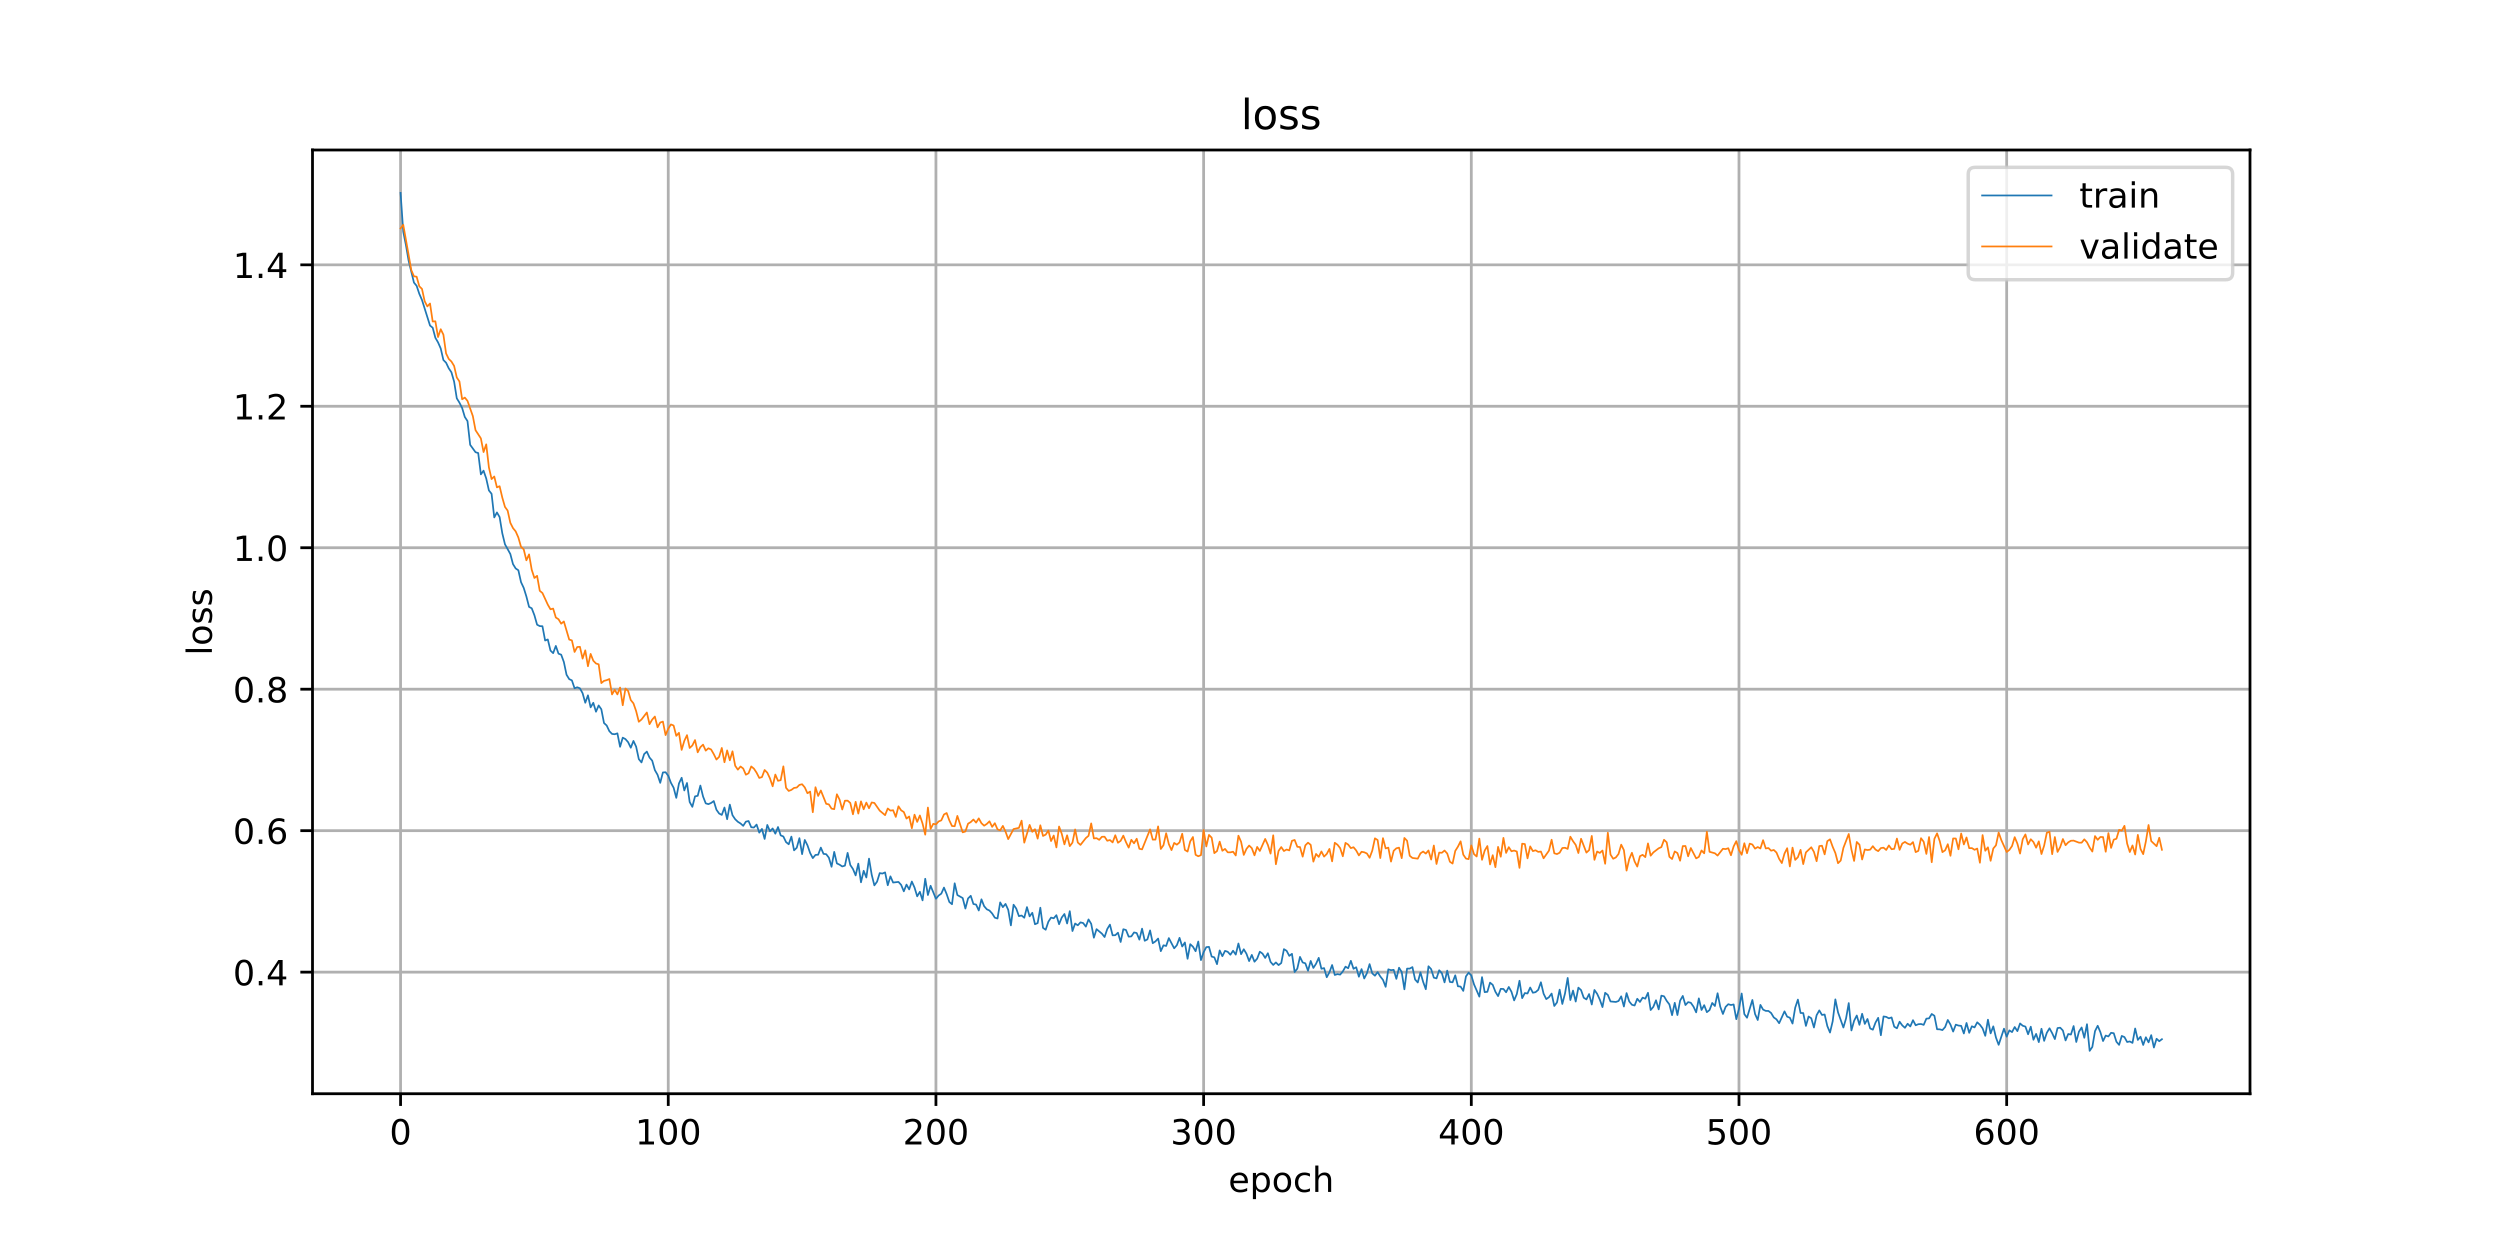 <?xml version="1.0" encoding="utf-8" standalone="no"?>
<!DOCTYPE svg PUBLIC "-//W3C//DTD SVG 1.1//EN"
  "http://www.w3.org/Graphics/SVG/1.1/DTD/svg11.dtd">
<!-- Created with matplotlib (https://matplotlib.org/) -->
<svg height="360pt" version="1.1" viewBox="0 0 720 360" width="720pt" xmlns="http://www.w3.org/2000/svg" xmlns:xlink="http://www.w3.org/1999/xlink">
 <defs>
  <style type="text/css">
*{stroke-linecap:butt;stroke-linejoin:round;}
  </style>
 </defs>
 <g id="figure_1">
  <g id="patch_1">
   <path d="M 0 360 
L 720 360 
L 720 0 
L 0 0 
z
" style="fill:#ffffff;"/>
  </g>
  <g id="axes_1">
   <g id="patch_2">
    <path d="M 90 315 
L 648 315 
L 648 43.2 
L 90 43.2 
z
" style="fill:#ffffff;"/>
   </g>
   <g id="matplotlib.axis_1">
    <g id="xtick_1">
     <g id="line2d_1">
      <path clip-path="url(#p925ba61db4)" d="M 115.364 315 
L 115.364 43.2 
" style="fill:none;stroke:#b0b0b0;stroke-linecap:square;stroke-width:0.8;"/>
     </g>
     <g id="line2d_2">
      <defs>
       <path d="M 0 0 
L 0 3.5 
" id="m99857f2d0d" style="stroke:#000000;stroke-width:0.8;"/>
      </defs>
      <g>
       <use style="stroke:#000000;stroke-width:0.8;" x="115.364" xlink:href="#m99857f2d0d" y="315"/>
      </g>
     </g>
     <g id="text_1">
      <!-- 0 -->
      <defs>
       <path d="M 31.781 66.406 
Q 24.172 66.406 20.328 58.906 
Q 16.5 51.422 16.5 36.375 
Q 16.5 21.391 20.328 13.891 
Q 24.172 6.391 31.781 6.391 
Q 39.453 6.391 43.281 13.891 
Q 47.125 21.391 47.125 36.375 
Q 47.125 51.422 43.281 58.906 
Q 39.453 66.406 31.781 66.406 
z
M 31.781 74.219 
Q 44.047 74.219 50.516 64.516 
Q 56.984 54.828 56.984 36.375 
Q 56.984 17.969 50.516 8.266 
Q 44.047 -1.422 31.781 -1.422 
Q 19.531 -1.422 13.062 8.266 
Q 6.594 17.969 6.594 36.375 
Q 6.594 54.828 13.062 64.516 
Q 19.531 74.219 31.781 74.219 
z
" id="DejaVuSans-48"/>
      </defs>
      <g transform="translate(112.182 329.598)scale(0.1 -0.1)">
       <use xlink:href="#DejaVuSans-48"/>
      </g>
     </g>
    </g>
    <g id="xtick_2">
     <g id="line2d_3">
      <path clip-path="url(#p925ba61db4)" d="M 192.457 315 
L 192.457 43.2 
" style="fill:none;stroke:#b0b0b0;stroke-linecap:square;stroke-width:0.8;"/>
     </g>
     <g id="line2d_4">
      <g>
       <use style="stroke:#000000;stroke-width:0.8;" x="192.457" xlink:href="#m99857f2d0d" y="315"/>
      </g>
     </g>
     <g id="text_2">
      <!-- 100 -->
      <defs>
       <path d="M 12.406 8.297 
L 28.516 8.297 
L 28.516 63.922 
L 10.984 60.406 
L 10.984 69.391 
L 28.422 72.906 
L 38.281 72.906 
L 38.281 8.297 
L 54.391 8.297 
L 54.391 0 
L 12.406 0 
z
" id="DejaVuSans-49"/>
      </defs>
      <g transform="translate(182.913 329.598)scale(0.1 -0.1)">
       <use xlink:href="#DejaVuSans-49"/>
       <use x="63.623" xlink:href="#DejaVuSans-48"/>
       <use x="127.246" xlink:href="#DejaVuSans-48"/>
      </g>
     </g>
    </g>
    <g id="xtick_3">
     <g id="line2d_5">
      <path clip-path="url(#p925ba61db4)" d="M 269.55 315 
L 269.55 43.2 
" style="fill:none;stroke:#b0b0b0;stroke-linecap:square;stroke-width:0.8;"/>
     </g>
     <g id="line2d_6">
      <g>
       <use style="stroke:#000000;stroke-width:0.8;" x="269.55" xlink:href="#m99857f2d0d" y="315"/>
      </g>
     </g>
     <g id="text_3">
      <!-- 200 -->
      <defs>
       <path d="M 19.188 8.297 
L 53.609 8.297 
L 53.609 0 
L 7.328 0 
L 7.328 8.297 
Q 12.938 14.109 22.625 23.891 
Q 32.328 33.688 34.812 36.531 
Q 39.547 41.844 41.422 45.531 
Q 43.312 49.219 43.312 52.781 
Q 43.312 58.594 39.234 62.25 
Q 35.156 65.922 28.609 65.922 
Q 23.969 65.922 18.812 64.312 
Q 13.672 62.703 7.812 59.422 
L 7.812 69.391 
Q 13.766 71.781 18.938 73 
Q 24.125 74.219 28.422 74.219 
Q 39.75 74.219 46.484 68.547 
Q 53.219 62.891 53.219 53.422 
Q 53.219 48.922 51.531 44.891 
Q 49.859 40.875 45.406 35.406 
Q 44.188 33.984 37.641 27.219 
Q 31.109 20.453 19.188 8.297 
z
" id="DejaVuSans-50"/>
      </defs>
      <g transform="translate(260.006 329.598)scale(0.1 -0.1)">
       <use xlink:href="#DejaVuSans-50"/>
       <use x="63.623" xlink:href="#DejaVuSans-48"/>
       <use x="127.246" xlink:href="#DejaVuSans-48"/>
      </g>
     </g>
    </g>
    <g id="xtick_4">
     <g id="line2d_7">
      <path clip-path="url(#p925ba61db4)" d="M 346.643 315 
L 346.643 43.2 
" style="fill:none;stroke:#b0b0b0;stroke-linecap:square;stroke-width:0.8;"/>
     </g>
     <g id="line2d_8">
      <g>
       <use style="stroke:#000000;stroke-width:0.8;" x="346.643" xlink:href="#m99857f2d0d" y="315"/>
      </g>
     </g>
     <g id="text_4">
      <!-- 300 -->
      <defs>
       <path d="M 40.578 39.312 
Q 47.656 37.797 51.625 33 
Q 55.609 28.219 55.609 21.188 
Q 55.609 10.406 48.188 4.484 
Q 40.766 -1.422 27.094 -1.422 
Q 22.516 -1.422 17.656 -0.516 
Q 12.797 0.391 7.625 2.203 
L 7.625 11.719 
Q 11.719 9.328 16.594 8.109 
Q 21.484 6.891 26.812 6.891 
Q 36.078 6.891 40.938 10.547 
Q 45.797 14.203 45.797 21.188 
Q 45.797 27.641 41.281 31.266 
Q 36.766 34.906 28.719 34.906 
L 20.219 34.906 
L 20.219 43.016 
L 29.109 43.016 
Q 36.375 43.016 40.234 45.922 
Q 44.094 48.828 44.094 54.297 
Q 44.094 59.906 40.109 62.906 
Q 36.141 65.922 28.719 65.922 
Q 24.656 65.922 20.016 65.031 
Q 15.375 64.156 9.812 62.312 
L 9.812 71.094 
Q 15.438 72.656 20.344 73.438 
Q 25.25 74.219 29.594 74.219 
Q 40.828 74.219 47.359 69.109 
Q 53.906 64.016 53.906 55.328 
Q 53.906 49.266 50.438 45.094 
Q 46.969 40.922 40.578 39.312 
z
" id="DejaVuSans-51"/>
      </defs>
      <g transform="translate(337.099 329.598)scale(0.1 -0.1)">
       <use xlink:href="#DejaVuSans-51"/>
       <use x="63.623" xlink:href="#DejaVuSans-48"/>
       <use x="127.246" xlink:href="#DejaVuSans-48"/>
      </g>
     </g>
    </g>
    <g id="xtick_5">
     <g id="line2d_9">
      <path clip-path="url(#p925ba61db4)" d="M 423.736 315 
L 423.736 43.2 
" style="fill:none;stroke:#b0b0b0;stroke-linecap:square;stroke-width:0.8;"/>
     </g>
     <g id="line2d_10">
      <g>
       <use style="stroke:#000000;stroke-width:0.8;" x="423.736" xlink:href="#m99857f2d0d" y="315"/>
      </g>
     </g>
     <g id="text_5">
      <!-- 400 -->
      <defs>
       <path d="M 37.797 64.312 
L 12.891 25.391 
L 37.797 25.391 
z
M 35.203 72.906 
L 47.609 72.906 
L 47.609 25.391 
L 58.016 25.391 
L 58.016 17.188 
L 47.609 17.188 
L 47.609 0 
L 37.797 0 
L 37.797 17.188 
L 4.891 17.188 
L 4.891 26.703 
z
" id="DejaVuSans-52"/>
      </defs>
      <g transform="translate(414.192 329.598)scale(0.1 -0.1)">
       <use xlink:href="#DejaVuSans-52"/>
       <use x="63.623" xlink:href="#DejaVuSans-48"/>
       <use x="127.246" xlink:href="#DejaVuSans-48"/>
      </g>
     </g>
    </g>
    <g id="xtick_6">
     <g id="line2d_11">
      <path clip-path="url(#p925ba61db4)" d="M 500.829 315 
L 500.829 43.2 
" style="fill:none;stroke:#b0b0b0;stroke-linecap:square;stroke-width:0.8;"/>
     </g>
     <g id="line2d_12">
      <g>
       <use style="stroke:#000000;stroke-width:0.8;" x="500.829" xlink:href="#m99857f2d0d" y="315"/>
      </g>
     </g>
     <g id="text_6">
      <!-- 500 -->
      <defs>
       <path d="M 10.797 72.906 
L 49.516 72.906 
L 49.516 64.594 
L 19.828 64.594 
L 19.828 46.734 
Q 21.969 47.469 24.109 47.828 
Q 26.266 48.188 28.422 48.188 
Q 40.625 48.188 47.75 41.5 
Q 54.891 34.812 54.891 23.391 
Q 54.891 11.625 47.562 5.094 
Q 40.234 -1.422 26.906 -1.422 
Q 22.312 -1.422 17.547 -0.641 
Q 12.797 0.141 7.719 1.703 
L 7.719 11.625 
Q 12.109 9.234 16.797 8.062 
Q 21.484 6.891 26.703 6.891 
Q 35.156 6.891 40.078 11.328 
Q 45.016 15.766 45.016 23.391 
Q 45.016 31 40.078 35.438 
Q 35.156 39.891 26.703 39.891 
Q 22.75 39.891 18.812 39.016 
Q 14.891 38.141 10.797 36.281 
z
" id="DejaVuSans-53"/>
      </defs>
      <g transform="translate(491.285 329.598)scale(0.1 -0.1)">
       <use xlink:href="#DejaVuSans-53"/>
       <use x="63.623" xlink:href="#DejaVuSans-48"/>
       <use x="127.246" xlink:href="#DejaVuSans-48"/>
      </g>
     </g>
    </g>
    <g id="xtick_7">
     <g id="line2d_13">
      <path clip-path="url(#p925ba61db4)" d="M 577.922 315 
L 577.922 43.2 
" style="fill:none;stroke:#b0b0b0;stroke-linecap:square;stroke-width:0.8;"/>
     </g>
     <g id="line2d_14">
      <g>
       <use style="stroke:#000000;stroke-width:0.8;" x="577.922" xlink:href="#m99857f2d0d" y="315"/>
      </g>
     </g>
     <g id="text_7">
      <!-- 600 -->
      <defs>
       <path d="M 33.016 40.375 
Q 26.375 40.375 22.484 35.828 
Q 18.609 31.297 18.609 23.391 
Q 18.609 15.531 22.484 10.953 
Q 26.375 6.391 33.016 6.391 
Q 39.656 6.391 43.531 10.953 
Q 47.406 15.531 47.406 23.391 
Q 47.406 31.297 43.531 35.828 
Q 39.656 40.375 33.016 40.375 
z
M 52.594 71.297 
L 52.594 62.312 
Q 48.875 64.062 45.094 64.984 
Q 41.312 65.922 37.594 65.922 
Q 27.828 65.922 22.672 59.328 
Q 17.531 52.734 16.797 39.406 
Q 19.672 43.656 24.016 45.922 
Q 28.375 48.188 33.594 48.188 
Q 44.578 48.188 50.953 41.516 
Q 57.328 34.859 57.328 23.391 
Q 57.328 12.156 50.688 5.359 
Q 44.047 -1.422 33.016 -1.422 
Q 20.359 -1.422 13.672 8.266 
Q 6.984 17.969 6.984 36.375 
Q 6.984 53.656 15.188 63.938 
Q 23.391 74.219 37.203 74.219 
Q 40.922 74.219 44.703 73.484 
Q 48.484 72.75 52.594 71.297 
z
" id="DejaVuSans-54"/>
      </defs>
      <g transform="translate(568.379 329.598)scale(0.1 -0.1)">
       <use xlink:href="#DejaVuSans-54"/>
       <use x="63.623" xlink:href="#DejaVuSans-48"/>
       <use x="127.246" xlink:href="#DejaVuSans-48"/>
      </g>
     </g>
    </g>
    <g id="text_8">
     <!-- epoch -->
     <defs>
      <path d="M 56.203 29.594 
L 56.203 25.203 
L 14.891 25.203 
Q 15.484 15.922 20.484 11.062 
Q 25.484 6.203 34.422 6.203 
Q 39.594 6.203 44.453 7.469 
Q 49.312 8.734 54.109 11.281 
L 54.109 2.781 
Q 49.266 0.734 44.188 -0.344 
Q 39.109 -1.422 33.891 -1.422 
Q 20.797 -1.422 13.156 6.188 
Q 5.516 13.812 5.516 26.812 
Q 5.516 40.234 12.766 48.109 
Q 20.016 56 32.328 56 
Q 43.359 56 49.781 48.891 
Q 56.203 41.797 56.203 29.594 
z
M 47.219 32.234 
Q 47.125 39.594 43.094 43.984 
Q 39.062 48.391 32.422 48.391 
Q 24.906 48.391 20.391 44.141 
Q 15.875 39.891 15.188 32.172 
z
" id="DejaVuSans-101"/>
      <path d="M 18.109 8.203 
L 18.109 -20.797 
L 9.078 -20.797 
L 9.078 54.688 
L 18.109 54.688 
L 18.109 46.391 
Q 20.953 51.266 25.266 53.625 
Q 29.594 56 35.594 56 
Q 45.562 56 51.781 48.094 
Q 58.016 40.188 58.016 27.297 
Q 58.016 14.406 51.781 6.484 
Q 45.562 -1.422 35.594 -1.422 
Q 29.594 -1.422 25.266 0.953 
Q 20.953 3.328 18.109 8.203 
z
M 48.688 27.297 
Q 48.688 37.203 44.609 42.844 
Q 40.531 48.484 33.406 48.484 
Q 26.266 48.484 22.188 42.844 
Q 18.109 37.203 18.109 27.297 
Q 18.109 17.391 22.188 11.75 
Q 26.266 6.109 33.406 6.109 
Q 40.531 6.109 44.609 11.75 
Q 48.688 17.391 48.688 27.297 
z
" id="DejaVuSans-112"/>
      <path d="M 30.609 48.391 
Q 23.391 48.391 19.188 42.75 
Q 14.984 37.109 14.984 27.297 
Q 14.984 17.484 19.156 11.844 
Q 23.344 6.203 30.609 6.203 
Q 37.797 6.203 41.984 11.859 
Q 46.188 17.531 46.188 27.297 
Q 46.188 37.016 41.984 42.703 
Q 37.797 48.391 30.609 48.391 
z
M 30.609 56 
Q 42.328 56 49.016 48.375 
Q 55.719 40.766 55.719 27.297 
Q 55.719 13.875 49.016 6.219 
Q 42.328 -1.422 30.609 -1.422 
Q 18.844 -1.422 12.172 6.219 
Q 5.516 13.875 5.516 27.297 
Q 5.516 40.766 12.172 48.375 
Q 18.844 56 30.609 56 
z
" id="DejaVuSans-111"/>
      <path d="M 48.781 52.594 
L 48.781 44.188 
Q 44.969 46.297 41.141 47.344 
Q 37.312 48.391 33.406 48.391 
Q 24.656 48.391 19.812 42.844 
Q 14.984 37.312 14.984 27.297 
Q 14.984 17.281 19.812 11.734 
Q 24.656 6.203 33.406 6.203 
Q 37.312 6.203 41.141 7.25 
Q 44.969 8.297 48.781 10.406 
L 48.781 2.094 
Q 45.016 0.344 40.984 -0.531 
Q 36.969 -1.422 32.422 -1.422 
Q 20.062 -1.422 12.781 6.344 
Q 5.516 14.109 5.516 27.297 
Q 5.516 40.672 12.859 48.328 
Q 20.219 56 33.016 56 
Q 37.156 56 41.109 55.141 
Q 45.062 54.297 48.781 52.594 
z
" id="DejaVuSans-99"/>
      <path d="M 54.891 33.016 
L 54.891 0 
L 45.906 0 
L 45.906 32.719 
Q 45.906 40.484 42.875 44.328 
Q 39.844 48.188 33.797 48.188 
Q 26.516 48.188 22.312 43.547 
Q 18.109 38.922 18.109 30.906 
L 18.109 0 
L 9.078 0 
L 9.078 75.984 
L 18.109 75.984 
L 18.109 46.188 
Q 21.344 51.125 25.703 53.562 
Q 30.078 56 35.797 56 
Q 45.219 56 50.047 50.172 
Q 54.891 44.344 54.891 33.016 
z
" id="DejaVuSans-104"/>
     </defs>
     <g transform="translate(353.772 343.277)scale(0.1 -0.1)">
      <use xlink:href="#DejaVuSans-101"/>
      <use x="61.523" xlink:href="#DejaVuSans-112"/>
      <use x="125" xlink:href="#DejaVuSans-111"/>
      <use x="186.182" xlink:href="#DejaVuSans-99"/>
      <use x="241.162" xlink:href="#DejaVuSans-104"/>
     </g>
    </g>
   </g>
   <g id="matplotlib.axis_2">
    <g id="ytick_1">
     <g id="line2d_15">
      <path clip-path="url(#p925ba61db4)" d="M 90 279.974 
L 648 279.974 
" style="fill:none;stroke:#b0b0b0;stroke-linecap:square;stroke-width:0.8;"/>
     </g>
     <g id="line2d_16">
      <defs>
       <path d="M 0 0 
L -3.5 0 
" id="m75d6cd73a8" style="stroke:#000000;stroke-width:0.8;"/>
      </defs>
      <g>
       <use style="stroke:#000000;stroke-width:0.8;" x="90" xlink:href="#m75d6cd73a8" y="279.974"/>
      </g>
     </g>
     <g id="text_9">
      <!-- 0.4 -->
      <defs>
       <path d="M 10.688 12.406 
L 21 12.406 
L 21 0 
L 10.688 0 
z
" id="DejaVuSans-46"/>
      </defs>
      <g transform="translate(67.097 283.774)scale(0.1 -0.1)">
       <use xlink:href="#DejaVuSans-48"/>
       <use x="63.623" xlink:href="#DejaVuSans-46"/>
       <use x="95.41" xlink:href="#DejaVuSans-52"/>
      </g>
     </g>
    </g>
    <g id="ytick_2">
     <g id="line2d_17">
      <path clip-path="url(#p925ba61db4)" d="M 90 239.234 
L 648 239.234 
" style="fill:none;stroke:#b0b0b0;stroke-linecap:square;stroke-width:0.8;"/>
     </g>
     <g id="line2d_18">
      <g>
       <use style="stroke:#000000;stroke-width:0.8;" x="90" xlink:href="#m75d6cd73a8" y="239.234"/>
      </g>
     </g>
     <g id="text_10">
      <!-- 0.6 -->
      <g transform="translate(67.097 243.033)scale(0.1 -0.1)">
       <use xlink:href="#DejaVuSans-48"/>
       <use x="63.623" xlink:href="#DejaVuSans-46"/>
       <use x="95.41" xlink:href="#DejaVuSans-54"/>
      </g>
     </g>
    </g>
    <g id="ytick_3">
     <g id="line2d_19">
      <path clip-path="url(#p925ba61db4)" d="M 90 198.493 
L 648 198.493 
" style="fill:none;stroke:#b0b0b0;stroke-linecap:square;stroke-width:0.8;"/>
     </g>
     <g id="line2d_20">
      <g>
       <use style="stroke:#000000;stroke-width:0.8;" x="90" xlink:href="#m75d6cd73a8" y="198.493"/>
      </g>
     </g>
     <g id="text_11">
      <!-- 0.8 -->
      <defs>
       <path d="M 31.781 34.625 
Q 24.75 34.625 20.719 30.859 
Q 16.703 27.094 16.703 20.516 
Q 16.703 13.922 20.719 10.156 
Q 24.75 6.391 31.781 6.391 
Q 38.812 6.391 42.859 10.172 
Q 46.922 13.969 46.922 20.516 
Q 46.922 27.094 42.891 30.859 
Q 38.875 34.625 31.781 34.625 
z
M 21.922 38.812 
Q 15.578 40.375 12.031 44.719 
Q 8.5 49.078 8.5 55.328 
Q 8.5 64.062 14.719 69.141 
Q 20.953 74.219 31.781 74.219 
Q 42.672 74.219 48.875 69.141 
Q 55.078 64.062 55.078 55.328 
Q 55.078 49.078 51.531 44.719 
Q 48 40.375 41.703 38.812 
Q 48.828 37.156 52.797 32.312 
Q 56.781 27.484 56.781 20.516 
Q 56.781 9.906 50.312 4.234 
Q 43.844 -1.422 31.781 -1.422 
Q 19.734 -1.422 13.25 4.234 
Q 6.781 9.906 6.781 20.516 
Q 6.781 27.484 10.781 32.312 
Q 14.797 37.156 21.922 38.812 
z
M 18.312 54.391 
Q 18.312 48.734 21.844 45.562 
Q 25.391 42.391 31.781 42.391 
Q 38.141 42.391 41.719 45.562 
Q 45.312 48.734 45.312 54.391 
Q 45.312 60.062 41.719 63.234 
Q 38.141 66.406 31.781 66.406 
Q 25.391 66.406 21.844 63.234 
Q 18.312 60.062 18.312 54.391 
z
" id="DejaVuSans-56"/>
      </defs>
      <g transform="translate(67.097 202.292)scale(0.1 -0.1)">
       <use xlink:href="#DejaVuSans-48"/>
       <use x="63.623" xlink:href="#DejaVuSans-46"/>
       <use x="95.41" xlink:href="#DejaVuSans-56"/>
      </g>
     </g>
    </g>
    <g id="ytick_4">
     <g id="line2d_21">
      <path clip-path="url(#p925ba61db4)" d="M 90 157.752 
L 648 157.752 
" style="fill:none;stroke:#b0b0b0;stroke-linecap:square;stroke-width:0.8;"/>
     </g>
     <g id="line2d_22">
      <g>
       <use style="stroke:#000000;stroke-width:0.8;" x="90" xlink:href="#m75d6cd73a8" y="157.752"/>
      </g>
     </g>
     <g id="text_12">
      <!-- 1.0 -->
      <g transform="translate(67.097 161.551)scale(0.1 -0.1)">
       <use xlink:href="#DejaVuSans-49"/>
       <use x="63.623" xlink:href="#DejaVuSans-46"/>
       <use x="95.41" xlink:href="#DejaVuSans-48"/>
      </g>
     </g>
    </g>
    <g id="ytick_5">
     <g id="line2d_23">
      <path clip-path="url(#p925ba61db4)" d="M 90 117.011 
L 648 117.011 
" style="fill:none;stroke:#b0b0b0;stroke-linecap:square;stroke-width:0.8;"/>
     </g>
     <g id="line2d_24">
      <g>
       <use style="stroke:#000000;stroke-width:0.8;" x="90" xlink:href="#m75d6cd73a8" y="117.011"/>
      </g>
     </g>
     <g id="text_13">
      <!-- 1.2 -->
      <g transform="translate(67.097 120.81)scale(0.1 -0.1)">
       <use xlink:href="#DejaVuSans-49"/>
       <use x="63.623" xlink:href="#DejaVuSans-46"/>
       <use x="95.41" xlink:href="#DejaVuSans-50"/>
      </g>
     </g>
    </g>
    <g id="ytick_6">
     <g id="line2d_25">
      <path clip-path="url(#p925ba61db4)" d="M 90 76.27 
L 648 76.27 
" style="fill:none;stroke:#b0b0b0;stroke-linecap:square;stroke-width:0.8;"/>
     </g>
     <g id="line2d_26">
      <g>
       <use style="stroke:#000000;stroke-width:0.8;" x="90" xlink:href="#m75d6cd73a8" y="76.27"/>
      </g>
     </g>
     <g id="text_14">
      <!-- 1.4 -->
      <g transform="translate(67.097 80.07)scale(0.1 -0.1)">
       <use xlink:href="#DejaVuSans-49"/>
       <use x="63.623" xlink:href="#DejaVuSans-46"/>
       <use x="95.41" xlink:href="#DejaVuSans-52"/>
      </g>
     </g>
    </g>
    <g id="text_15">
     <!-- loss -->
     <defs>
      <path d="M 9.422 75.984 
L 18.406 75.984 
L 18.406 0 
L 9.422 0 
z
" id="DejaVuSans-108"/>
      <path d="M 44.281 53.078 
L 44.281 44.578 
Q 40.484 46.531 36.375 47.5 
Q 32.281 48.484 27.875 48.484 
Q 21.188 48.484 17.844 46.438 
Q 14.5 44.391 14.5 40.281 
Q 14.5 37.156 16.891 35.375 
Q 19.281 33.594 26.516 31.984 
L 29.594 31.297 
Q 39.156 29.25 43.188 25.516 
Q 47.219 21.781 47.219 15.094 
Q 47.219 7.469 41.188 3.016 
Q 35.156 -1.422 24.609 -1.422 
Q 20.219 -1.422 15.453 -0.562 
Q 10.688 0.297 5.422 2 
L 5.422 11.281 
Q 10.406 8.688 15.234 7.391 
Q 20.062 6.109 24.812 6.109 
Q 31.156 6.109 34.562 8.281 
Q 37.984 10.453 37.984 14.406 
Q 37.984 18.062 35.516 20.016 
Q 33.062 21.969 24.703 23.781 
L 21.578 24.516 
Q 13.234 26.266 9.516 29.906 
Q 5.812 33.547 5.812 39.891 
Q 5.812 47.609 11.281 51.797 
Q 16.75 56 26.812 56 
Q 31.781 56 36.172 55.266 
Q 40.578 54.547 44.281 53.078 
z
" id="DejaVuSans-115"/>
     </defs>
     <g transform="translate(61.017 188.758)rotate(-90)scale(0.1 -0.1)">
      <use xlink:href="#DejaVuSans-108"/>
      <use x="27.783" xlink:href="#DejaVuSans-111"/>
      <use x="88.965" xlink:href="#DejaVuSans-115"/>
      <use x="141.064" xlink:href="#DejaVuSans-115"/>
     </g>
    </g>
   </g>
   <g id="line2d_27">
    <path clip-path="url(#p925ba61db4)" d="M 115.364 55.555 
L 116.135 66.732 
L 116.905 70.574 
L 117.676 75.057 
L 119.218 81.382 
L 119.989 82.323 
L 120.76 84.626 
L 121.531 86.395 
L 123.844 93.759 
L 124.615 94.388 
L 125.386 97.284 
L 126.157 98.609 
L 126.928 100.367 
L 127.699 103.692 
L 128.469 104.461 
L 129.24 106.078 
L 130.011 107.221 
L 130.782 109.897 
L 131.553 114.715 
L 132.324 115.977 
L 133.095 117.507 
L 133.866 120.088 
L 134.637 121.275 
L 135.408 128.111 
L 136.95 130.234 
L 137.721 130.473 
L 138.492 136.617 
L 139.263 135.552 
L 140.033 137.81 
L 140.804 141.239 
L 141.575 142.223 
L 142.346 149.02 
L 143.117 147.587 
L 143.888 148.916 
L 144.659 153.579 
L 145.43 156.753 
L 146.972 159.551 
L 147.743 162.466 
L 148.514 163.712 
L 149.285 164.235 
L 150.056 167.66 
L 150.826 169.308 
L 151.597 171.782 
L 152.368 174.781 
L 153.139 175.193 
L 153.91 177.188 
L 154.681 179.915 
L 155.452 180.315 
L 156.223 180.353 
L 156.994 184.463 
L 157.765 184.164 
L 158.536 187.364 
L 159.307 188.104 
L 160.078 186.028 
L 160.849 188.257 
L 161.62 188.548 
L 162.39 190.657 
L 163.161 194.324 
L 163.932 195.588 
L 164.703 195.949 
L 165.474 198.222 
L 166.245 197.933 
L 167.016 198.238 
L 167.787 199.643 
L 168.558 202.388 
L 169.329 200.259 
L 170.1 203.715 
L 170.871 202.403 
L 171.642 204.973 
L 172.413 203.174 
L 173.183 204.27 
L 173.954 208.235 
L 174.725 208.944 
L 175.496 210.58 
L 176.267 211.374 
L 177.038 211.459 
L 177.809 211.203 
L 178.58 215.072 
L 179.351 212.451 
L 180.122 212.857 
L 180.893 213.738 
L 181.664 215.344 
L 182.435 213.387 
L 183.206 215.042 
L 183.977 218.623 
L 184.747 219.577 
L 185.518 217.178 
L 186.289 216.464 
L 187.06 218.171 
L 187.831 219.07 
L 188.602 221.791 
L 189.373 223.14 
L 190.144 225.458 
L 190.915 222.463 
L 191.686 222.403 
L 192.457 223.415 
L 193.228 225.451 
L 193.999 226.857 
L 194.77 229.779 
L 195.54 225.647 
L 196.311 223.994 
L 197.082 227.649 
L 197.853 225.503 
L 198.624 230.977 
L 199.395 232.369 
L 200.166 229.357 
L 200.937 229.19 
L 201.708 226.243 
L 202.479 229.385 
L 203.25 231.372 
L 204.021 231.596 
L 204.792 231.258 
L 205.563 230.703 
L 206.334 233.202 
L 207.104 234.289 
L 207.875 234.697 
L 208.646 232.569 
L 209.417 235.926 
L 210.188 231.73 
L 210.959 234.791 
L 211.73 235.936 
L 212.501 236.673 
L 213.272 237.157 
L 214.043 237.839 
L 214.814 236.633 
L 215.585 236.453 
L 216.356 238.239 
L 217.127 238.332 
L 217.897 237.479 
L 218.668 239.797 
L 219.439 238.733 
L 220.21 241.606 
L 220.981 237.588 
L 221.752 239.405 
L 222.523 238.602 
L 223.294 240.097 
L 224.065 238.181 
L 224.836 240.587 
L 225.607 240.91 
L 226.378 242.524 
L 227.149 243.146 
L 227.92 240.947 
L 228.691 244.896 
L 229.461 244.156 
L 230.232 241.397 
L 231.003 245.988 
L 231.774 241.906 
L 232.545 243.436 
L 233.316 245.662 
L 234.087 247.133 
L 234.858 246.216 
L 235.629 246.158 
L 236.4 244.109 
L 237.171 245.91 
L 237.942 246.006 
L 238.713 247.012 
L 239.484 249.626 
L 240.254 245.35 
L 241.025 248.665 
L 241.796 249.025 
L 242.567 249.541 
L 243.338 249.299 
L 244.109 245.634 
L 244.88 249.118 
L 245.651 250.263 
L 246.422 252.117 
L 247.193 248.73 
L 247.964 254.1 
L 248.735 250.789 
L 249.506 252.712 
L 250.277 247.29 
L 251.048 251.918 
L 251.818 254.982 
L 252.589 253.926 
L 253.36 251.453 
L 254.131 251.586 
L 254.902 251.247 
L 255.673 254.951 
L 256.444 252.388 
L 257.215 254.17 
L 258.757 253.992 
L 259.528 254.845 
L 260.299 256.701 
L 261.07 254.766 
L 261.841 256.145 
L 262.611 253.884 
L 263.382 255.613 
L 264.153 258.144 
L 264.924 256.829 
L 265.695 259.301 
L 266.466 253.091 
L 267.237 257.764 
L 268.008 255.103 
L 269.55 258.843 
L 270.321 257.927 
L 271.092 257.371 
L 271.863 255.623 
L 272.634 257.5 
L 273.405 259.767 
L 274.175 260.421 
L 274.946 254.397 
L 275.717 257.768 
L 277.259 258.64 
L 278.03 261.657 
L 278.801 258.753 
L 279.572 257.991 
L 280.343 260.354 
L 281.114 260.516 
L 281.885 262.219 
L 282.656 259.006 
L 283.427 260.978 
L 284.198 261.873 
L 284.969 262.238 
L 285.739 263.081 
L 286.51 264.293 
L 287.281 264.53 
L 288.052 259.895 
L 288.823 261.257 
L 289.594 260.326 
L 290.365 262.027 
L 291.136 266.508 
L 291.907 260.565 
L 292.678 261.67 
L 293.449 263.843 
L 294.22 263.664 
L 294.991 264.309 
L 295.762 261.25 
L 296.532 263.913 
L 297.303 262.886 
L 298.074 266.18 
L 298.845 265.855 
L 299.616 261.423 
L 300.387 267.234 
L 301.158 267.764 
L 301.929 265.455 
L 302.7 264.265 
L 303.471 264.47 
L 304.242 263.569 
L 305.013 266.17 
L 305.784 264.246 
L 306.555 263.233 
L 307.326 265.955 
L 308.096 262.425 
L 308.867 268.136 
L 309.638 265.976 
L 310.409 266.487 
L 311.18 265.643 
L 311.951 265.838 
L 312.722 266.869 
L 313.493 264.795 
L 314.264 266.066 
L 315.035 270.054 
L 315.806 267.6 
L 317.348 268.887 
L 318.119 269.867 
L 318.889 267.562 
L 319.66 266.29 
L 320.431 269.375 
L 321.202 269.335 
L 321.973 268.618 
L 322.744 271.292 
L 323.515 267.62 
L 324.286 267.839 
L 325.057 269.753 
L 325.828 269.68 
L 326.599 268.542 
L 327.37 268.712 
L 328.141 270.612 
L 328.912 267.454 
L 329.683 270.942 
L 330.453 270.541 
L 331.224 267.961 
L 331.995 271.638 
L 332.766 271.123 
L 333.537 270.305 
L 334.308 273.934 
L 335.079 272.242 
L 335.85 272.439 
L 336.621 270.175 
L 338.163 273.113 
L 338.934 272.218 
L 339.705 270.098 
L 340.476 272.592 
L 341.246 271.434 
L 342.017 276.127 
L 342.788 271.925 
L 343.559 272.642 
L 344.33 273.952 
L 345.101 271.16 
L 345.872 276.504 
L 346.643 274.222 
L 347.414 272.774 
L 348.185 272.693 
L 348.956 275.488 
L 349.727 275.706 
L 350.498 277.676 
L 351.269 273.725 
L 352.04 275.383 
L 352.81 273.85 
L 353.581 274.118 
L 354.352 274.961 
L 355.123 273.81 
L 355.894 274.925 
L 356.665 271.727 
L 357.436 274.805 
L 358.207 273.387 
L 358.978 274.68 
L 359.749 276.789 
L 360.52 275.015 
L 361.291 276.972 
L 362.062 276.099 
L 362.833 274.093 
L 363.603 274.642 
L 364.374 275.887 
L 365.145 274.529 
L 365.916 277.023 
L 366.687 277.902 
L 367.458 277.186 
L 368.229 277.946 
L 369 277.353 
L 369.771 273.356 
L 370.542 273.829 
L 371.313 275.287 
L 372.084 274.704 
L 372.855 279.947 
L 373.626 278.963 
L 374.397 275.585 
L 375.167 277.185 
L 375.938 277.436 
L 376.709 279.58 
L 377.48 276.752 
L 378.251 278.764 
L 379.022 277.569 
L 379.793 275.86 
L 380.564 278.999 
L 381.335 278.811 
L 382.106 281.444 
L 382.877 280.013 
L 383.648 277.928 
L 384.419 280.785 
L 385.19 280.544 
L 385.96 280.691 
L 386.731 279.771 
L 387.502 278.4 
L 388.273 278.85 
L 389.044 276.716 
L 389.815 279.011 
L 390.586 278.563 
L 391.357 281.293 
L 392.128 279.105 
L 392.899 281.8 
L 393.67 280.287 
L 394.441 277.671 
L 395.212 280.327 
L 395.983 281.002 
L 396.754 279.961 
L 397.524 281.215 
L 398.295 282.202 
L 399.066 284.198 
L 399.837 279.167 
L 400.608 279.415 
L 401.379 279.309 
L 402.15 281.908 
L 402.921 278.697 
L 403.692 279.94 
L 404.463 284.918 
L 405.234 278.966 
L 406.005 278.952 
L 406.776 278.526 
L 407.547 282.106 
L 408.317 282.958 
L 409.088 280.037 
L 409.859 282.766 
L 410.63 284.895 
L 411.401 278.284 
L 412.172 279.123 
L 412.943 281.564 
L 413.714 281.778 
L 414.485 279.434 
L 415.256 280.27 
L 416.027 282.92 
L 416.798 279.542 
L 417.569 282.797 
L 418.34 282.904 
L 419.111 280.893 
L 419.881 284.042 
L 420.652 284.136 
L 421.423 285.375 
L 422.194 281.2 
L 422.965 280.126 
L 423.736 280.928 
L 424.507 283.474 
L 426.049 287.026 
L 426.82 281.42 
L 427.591 285.74 
L 428.362 285.64 
L 429.133 282.999 
L 429.904 283.64 
L 430.674 285.619 
L 431.445 286.879 
L 432.216 284.788 
L 432.987 284.818 
L 433.758 285.77 
L 434.529 284.246 
L 435.3 285.628 
L 436.071 288.111 
L 436.842 286.282 
L 437.613 282.458 
L 438.384 287.462 
L 439.155 286.001 
L 439.926 286.122 
L 440.697 284.402 
L 441.468 285.908 
L 442.238 285.741 
L 443.009 285.079 
L 443.78 282.894 
L 444.551 286.18 
L 445.322 287.741 
L 446.093 287.206 
L 446.864 286.144 
L 447.635 289.72 
L 448.406 288.712 
L 449.177 285.02 
L 449.948 289.135 
L 450.719 286.129 
L 451.49 281.65 
L 452.261 288.007 
L 453.031 285.287 
L 453.802 288.441 
L 454.573 284.442 
L 455.344 285.151 
L 456.115 287.351 
L 456.886 287.828 
L 457.657 286.292 
L 458.428 289.29 
L 459.199 285.112 
L 459.97 286.208 
L 460.741 287.875 
L 461.512 290.04 
L 462.283 285.93 
L 463.054 286.536 
L 463.825 288.414 
L 465.366 288.567 
L 466.137 288.286 
L 466.908 286.943 
L 467.679 289.875 
L 468.45 286.017 
L 469.221 288.413 
L 469.992 289.371 
L 470.763 289.588 
L 471.534 287.648 
L 472.305 288.559 
L 473.076 287.31 
L 473.847 287.628 
L 474.618 285.926 
L 475.389 290.885 
L 476.159 289.969 
L 476.93 288.08 
L 477.701 290.701 
L 478.472 286.752 
L 479.243 286.931 
L 480.014 288.261 
L 480.785 289.273 
L 481.556 292.36 
L 482.327 288.814 
L 483.098 292.331 
L 483.869 288.187 
L 484.64 286.827 
L 485.411 289.455 
L 486.182 288.609 
L 486.952 288.797 
L 487.723 289.904 
L 488.494 291.557 
L 489.265 287.538 
L 490.036 290.872 
L 490.807 289.49 
L 491.578 291.499 
L 492.349 290.894 
L 493.12 288.85 
L 493.891 289.729 
L 494.662 286.06 
L 495.433 289.933 
L 496.204 292.023 
L 496.975 289.985 
L 497.746 289.209 
L 498.516 289.442 
L 499.287 289.283 
L 500.058 293.519 
L 500.829 290.53 
L 501.6 286.136 
L 502.371 292.063 
L 503.142 293.104 
L 504.684 287.988 
L 505.455 292.027 
L 506.226 293.759 
L 506.997 289.413 
L 507.768 290.76 
L 508.539 291.134 
L 509.309 291.153 
L 510.08 291.744 
L 510.851 293.023 
L 511.622 293.569 
L 512.393 294.684 
L 513.935 291.274 
L 514.706 292.805 
L 515.477 293.105 
L 516.248 294.781 
L 517.019 290.209 
L 517.79 287.886 
L 518.561 291.74 
L 519.332 291.762 
L 520.103 295.453 
L 520.873 292.756 
L 521.644 293.264 
L 522.415 295.91 
L 523.186 292.376 
L 523.957 290.999 
L 524.728 292.304 
L 525.499 292.174 
L 526.27 295.514 
L 527.041 297.371 
L 527.812 294.133 
L 528.583 287.828 
L 529.354 291.566 
L 530.896 295.924 
L 531.666 293.288 
L 532.437 288.896 
L 533.208 296.766 
L 533.979 293.998 
L 534.75 292.466 
L 535.521 295.146 
L 536.292 291.969 
L 537.063 294.886 
L 537.834 293.465 
L 538.605 296.182 
L 539.376 296.557 
L 540.147 294.496 
L 540.918 293.133 
L 541.689 298.151 
L 542.46 292.741 
L 543.23 292.863 
L 544.001 293.283 
L 544.772 293.016 
L 545.543 295.691 
L 546.314 296.147 
L 547.085 294.254 
L 547.856 295.316 
L 548.627 296.005 
L 549.398 294.84 
L 550.169 295.614 
L 550.94 293.811 
L 551.711 295.28 
L 552.482 294.967 
L 553.253 294.913 
L 554.023 295.162 
L 554.794 293.369 
L 555.565 293.297 
L 556.336 292.031 
L 557.107 292.538 
L 557.878 296.425 
L 558.649 296.448 
L 559.42 296.663 
L 560.191 295.793 
L 560.962 293.749 
L 561.733 295.082 
L 562.504 297.089 
L 563.275 295.099 
L 564.046 295.361 
L 564.817 295.45 
L 565.587 297.637 
L 566.358 294.617 
L 567.129 297.449 
L 567.9 295.571 
L 568.671 295.895 
L 569.442 294.432 
L 570.213 295.128 
L 570.984 296.162 
L 571.755 298.309 
L 572.526 293.676 
L 573.297 297.611 
L 574.068 295.588 
L 574.839 298.822 
L 575.61 300.901 
L 577.151 296.262 
L 577.922 298.556 
L 578.693 296.749 
L 579.464 297.241 
L 580.235 295.78 
L 581.006 296.967 
L 581.777 294.753 
L 582.548 295.417 
L 583.319 295.656 
L 584.09 297.865 
L 584.861 295.698 
L 585.632 299.44 
L 586.403 297.765 
L 587.174 300.129 
L 587.944 296.285 
L 588.715 299.761 
L 589.486 297.435 
L 590.257 296.148 
L 591.028 297.562 
L 591.799 299.251 
L 592.57 296.088 
L 593.341 295.972 
L 594.112 296.796 
L 594.883 299.637 
L 595.654 297.794 
L 596.425 297.951 
L 597.196 295.51 
L 597.967 300.081 
L 598.737 297.112 
L 599.508 295.913 
L 600.279 298.876 
L 601.05 294.978 
L 601.821 302.645 
L 602.592 301.516 
L 603.363 296.963 
L 604.134 295.419 
L 604.905 297.248 
L 605.676 299.818 
L 606.447 298.241 
L 607.218 298.497 
L 607.989 297.452 
L 608.76 297.566 
L 609.531 300.017 
L 610.301 300.923 
L 611.072 298.345 
L 611.843 298.684 
L 612.614 300.098 
L 613.385 299.933 
L 614.156 300.355 
L 614.927 296.211 
L 615.698 299.5 
L 616.469 298.572 
L 617.24 300.943 
L 618.011 298.734 
L 618.782 300.196 
L 619.553 298.123 
L 620.324 301.685 
L 621.095 299.164 
L 621.865 299.872 
L 622.636 299.286 
L 622.636 299.286 
" style="fill:none;stroke:#1f77b4;stroke-linecap:square;stroke-width:0.5;"/>
   </g>
   <g id="line2d_28">
    <path clip-path="url(#p925ba61db4)" d="M 115.364 65.77 
L 116.135 64.741 
L 117.676 73.379 
L 118.447 77.785 
L 119.218 79.582 
L 119.989 79.691 
L 120.76 82.456 
L 121.531 83.209 
L 122.302 86.749 
L 123.073 88.244 
L 123.844 87.409 
L 124.615 92.591 
L 125.386 92.538 
L 126.157 97.069 
L 126.928 94.814 
L 127.699 96.388 
L 128.469 101.79 
L 129.24 103.378 
L 130.011 104.121 
L 130.782 105.388 
L 131.553 108.715 
L 132.324 109.886 
L 133.095 114.985 
L 133.866 114.5 
L 134.637 115.456 
L 136.179 119.837 
L 136.95 123.892 
L 138.492 126.256 
L 139.263 130.193 
L 140.033 127.972 
L 140.804 134.602 
L 141.575 137.975 
L 142.346 137.229 
L 143.117 140.365 
L 143.888 140.029 
L 144.659 143.302 
L 145.43 145.991 
L 146.201 147.053 
L 146.972 150.563 
L 147.743 152.095 
L 148.514 153.042 
L 149.285 154.796 
L 150.056 157.502 
L 150.826 158.198 
L 151.597 161.369 
L 152.368 159.668 
L 153.139 164.102 
L 153.91 166.459 
L 154.681 165.843 
L 155.452 170.152 
L 156.223 170.792 
L 157.765 174.137 
L 158.536 175.477 
L 159.307 175.274 
L 160.078 177.844 
L 160.849 178.34 
L 161.62 179.619 
L 162.39 178.979 
L 163.932 184.193 
L 164.703 184.436 
L 165.474 187.759 
L 166.245 186.338 
L 167.016 186.282 
L 167.787 189.678 
L 168.558 187.301 
L 169.329 191.873 
L 170.1 188.328 
L 170.871 190.285 
L 171.642 191.083 
L 172.413 191.321 
L 173.183 196.726 
L 173.954 196.094 
L 174.725 195.887 
L 175.496 195.562 
L 176.267 199.993 
L 177.038 198.665 
L 177.809 199.987 
L 178.58 198.017 
L 179.351 203.107 
L 180.122 198.305 
L 180.893 198.98 
L 181.664 201.619 
L 182.435 202.567 
L 183.206 204.801 
L 183.977 207.865 
L 184.747 207.221 
L 186.289 205.197 
L 187.06 208.565 
L 187.831 207.243 
L 188.602 206.365 
L 189.373 209.463 
L 190.144 208.085 
L 190.915 207.817 
L 191.686 211.703 
L 192.457 209.862 
L 193.228 208.634 
L 193.999 208.954 
L 194.77 211.925 
L 195.54 211.05 
L 196.311 215.965 
L 197.082 213.367 
L 197.853 211.723 
L 198.624 215.417 
L 199.395 214.696 
L 200.166 213.142 
L 200.937 216.668 
L 201.708 215.186 
L 202.479 214.459 
L 203.25 216.181 
L 204.021 215.503 
L 204.792 215.847 
L 205.563 217.184 
L 206.334 218.746 
L 207.104 217.985 
L 207.875 215.416 
L 208.646 219.528 
L 209.417 216.12 
L 210.188 218.97 
L 210.959 216.383 
L 211.73 220.53 
L 212.501 221.659 
L 213.272 220.747 
L 214.043 221.337 
L 214.814 223.111 
L 215.585 222.696 
L 216.356 220.734 
L 217.127 221.368 
L 217.897 222.542 
L 218.668 224.044 
L 219.439 223.802 
L 220.21 221.759 
L 220.981 222.538 
L 221.752 224.179 
L 222.523 226.454 
L 223.294 223.073 
L 224.065 224.868 
L 224.836 224.69 
L 225.607 220.716 
L 226.378 226.889 
L 227.149 227.791 
L 227.92 227.487 
L 228.691 226.918 
L 229.461 226.814 
L 230.232 226.051 
L 231.003 225.861 
L 231.774 226.772 
L 232.545 228.449 
L 233.316 227.974 
L 234.087 233.912 
L 234.858 226.724 
L 235.629 229.229 
L 236.4 227.657 
L 237.942 231.499 
L 238.713 231.661 
L 239.484 232.887 
L 240.254 233.036 
L 241.025 228.755 
L 241.796 230.289 
L 242.567 233.129 
L 243.338 230.605 
L 244.109 230.586 
L 244.88 231.249 
L 245.651 234.513 
L 246.422 230.932 
L 247.193 234.305 
L 247.964 230.793 
L 248.735 233.07 
L 249.506 231.142 
L 250.277 232.77 
L 251.048 231.112 
L 251.818 231.249 
L 253.36 233.466 
L 254.902 234.761 
L 255.673 232.844 
L 256.444 233.455 
L 257.215 233.34 
L 257.986 235.263 
L 258.757 232.219 
L 259.528 233.375 
L 260.299 233.866 
L 261.07 235.744 
L 261.841 235.149 
L 262.611 238.522 
L 263.382 234.628 
L 264.153 236.707 
L 264.924 234.856 
L 265.695 237.192 
L 266.466 240.373 
L 267.237 232.578 
L 268.008 238.726 
L 268.779 237.26 
L 269.55 237.409 
L 270.321 236.578 
L 271.092 236.263 
L 271.863 234.568 
L 272.634 234.15 
L 273.405 236.267 
L 274.175 237.893 
L 274.946 237.957 
L 275.717 234.982 
L 277.259 239.71 
L 278.03 239.469 
L 278.801 237.219 
L 279.572 236.761 
L 280.343 236.023 
L 281.114 236.914 
L 281.885 235.692 
L 282.656 237.085 
L 283.427 237.798 
L 284.198 237.295 
L 284.969 236.54 
L 285.739 238.136 
L 286.51 237.081 
L 287.281 238.849 
L 288.052 239.148 
L 288.823 237.86 
L 289.594 239.511 
L 290.365 241.664 
L 291.907 238.765 
L 293.449 238.426 
L 294.22 236.349 
L 294.991 242.683 
L 296.532 237.579 
L 297.303 239.559 
L 298.074 238.816 
L 298.845 241.518 
L 299.616 237.685 
L 300.387 240.753 
L 301.158 240.377 
L 301.929 239.197 
L 302.7 242.22 
L 303.471 240.635 
L 304.242 244.051 
L 305.013 238.045 
L 305.784 240.127 
L 306.555 243.174 
L 307.326 240.564 
L 308.096 243.686 
L 308.867 242.677 
L 309.638 238.885 
L 310.409 242.65 
L 311.18 243.331 
L 312.722 241.36 
L 313.493 240.72 
L 314.264 237.146 
L 315.035 241.468 
L 315.806 241.395 
L 316.577 241.875 
L 317.348 240.991 
L 318.119 240.982 
L 318.889 242.137 
L 319.66 241.931 
L 320.431 242.608 
L 321.202 240.55 
L 321.973 242.712 
L 322.744 242.154 
L 323.515 240.661 
L 324.286 242.541 
L 325.057 244.113 
L 325.828 241.865 
L 326.599 242.871 
L 327.37 241.555 
L 328.141 244.444 
L 328.912 244.617 
L 331.224 238.866 
L 331.995 241.818 
L 332.766 241.801 
L 333.537 238.009 
L 334.308 244.507 
L 335.079 243.415 
L 335.85 239.977 
L 336.621 243.104 
L 337.392 244.828 
L 338.163 242.767 
L 338.934 243.263 
L 339.705 242.612 
L 340.476 240.122 
L 341.246 244.776 
L 342.017 245.248 
L 342.788 242.309 
L 343.559 241.06 
L 344.33 246.184 
L 345.101 246.605 
L 345.872 246.277 
L 346.643 239.051 
L 347.414 243.771 
L 348.185 240.463 
L 348.956 241.248 
L 349.727 245.7 
L 350.498 245.103 
L 351.269 242.391 
L 352.04 245.018 
L 352.81 244.484 
L 353.581 245.465 
L 354.352 245.481 
L 355.123 245.289 
L 355.894 246.37 
L 356.665 240.677 
L 357.436 242.459 
L 358.207 246.209 
L 358.978 244.491 
L 359.749 243.517 
L 360.52 244.27 
L 361.291 246.332 
L 362.062 243.918 
L 362.833 245.071 
L 364.374 241.615 
L 365.145 243.325 
L 365.916 245.836 
L 366.687 240.571 
L 367.458 248.9 
L 368.229 245.057 
L 369 243.958 
L 369.771 245.097 
L 370.542 244.659 
L 371.313 244.916 
L 372.084 242.157 
L 372.855 241.901 
L 373.626 243.874 
L 374.397 243.956 
L 375.167 246.71 
L 375.938 243.453 
L 376.709 242.693 
L 377.48 243.315 
L 378.251 248.149 
L 379.022 245.935 
L 379.793 246.784 
L 380.564 245.221 
L 381.335 246.697 
L 382.106 245.931 
L 382.877 244.488 
L 383.648 248.061 
L 384.419 242.722 
L 385.19 243.273 
L 385.96 244.256 
L 386.731 246.602 
L 387.502 242.751 
L 388.273 243.232 
L 389.044 244.261 
L 389.815 244.002 
L 390.586 244.941 
L 391.357 246.351 
L 392.128 245.312 
L 392.899 245.455 
L 393.67 245.805 
L 394.441 247.037 
L 395.212 244.983 
L 395.983 241.442 
L 396.754 241.923 
L 397.524 247.113 
L 398.295 241.398 
L 399.066 244.344 
L 399.837 244.115 
L 400.608 248.134 
L 401.379 245.027 
L 402.15 244.311 
L 402.921 244.12 
L 403.692 247.144 
L 404.463 241.335 
L 405.234 242.142 
L 406.005 246.465 
L 406.776 247.088 
L 408.317 247.294 
L 409.088 245.772 
L 409.859 245.245 
L 410.63 245.832 
L 411.401 244.934 
L 412.172 247.544 
L 412.943 243.518 
L 413.714 248.817 
L 414.485 245.545 
L 415.256 245.602 
L 416.027 244.953 
L 416.798 245.805 
L 417.569 248.174 
L 418.34 248.706 
L 419.111 245.07 
L 419.881 243.838 
L 420.652 242.305 
L 421.423 246.14 
L 422.194 247.268 
L 422.965 247.435 
L 423.736 243.49 
L 424.507 245.983 
L 425.278 246.668 
L 426.049 241.528 
L 426.82 247.619 
L 427.591 244.967 
L 428.362 243.665 
L 429.133 248.953 
L 429.904 246.3 
L 430.674 249.745 
L 431.445 243.907 
L 432.216 246.728 
L 432.987 241.322 
L 433.758 245.631 
L 434.529 243.98 
L 435.3 245.162 
L 436.071 244.962 
L 436.842 245.235 
L 437.613 249.942 
L 438.384 242.987 
L 439.155 243.09 
L 439.926 247.196 
L 440.697 243.76 
L 441.468 245.119 
L 442.238 244.876 
L 443.009 245.341 
L 443.78 245.246 
L 444.551 247.193 
L 446.093 244.998 
L 446.864 241.845 
L 447.635 245.747 
L 448.406 245.973 
L 449.177 245.582 
L 449.948 244.231 
L 450.719 244.159 
L 451.49 244.484 
L 452.261 240.968 
L 453.031 242.259 
L 453.802 243.327 
L 454.573 245.67 
L 455.344 241.564 
L 456.886 245.546 
L 457.657 244.842 
L 458.428 240.754 
L 459.199 247.626 
L 459.97 245.241 
L 460.741 245.643 
L 461.512 244.958 
L 462.283 248.755 
L 463.054 239.829 
L 463.825 246.114 
L 464.595 247.321 
L 465.366 246.942 
L 466.137 245.941 
L 466.908 243.26 
L 467.679 244.841 
L 468.45 250.724 
L 469.221 247.425 
L 469.992 245.599 
L 470.763 248.086 
L 471.534 249.572 
L 472.305 246.58 
L 473.076 246.194 
L 473.847 246.849 
L 474.618 242.909 
L 475.389 246.43 
L 476.159 245.499 
L 477.701 244.309 
L 478.472 243.968 
L 479.243 241.849 
L 480.014 242.597 
L 480.785 246.754 
L 481.556 247.395 
L 482.327 245.222 
L 483.098 245.682 
L 483.869 247.879 
L 484.64 243.68 
L 485.411 243.649 
L 486.182 246.608 
L 486.952 244.239 
L 488.494 247.21 
L 489.265 246.791 
L 490.036 244.936 
L 490.807 245.752 
L 491.578 239.548 
L 492.349 245.318 
L 493.891 245.747 
L 494.662 246.405 
L 496.204 244.443 
L 496.975 244.54 
L 497.746 244.29 
L 498.516 246.312 
L 499.287 243.771 
L 500.058 242.253 
L 500.829 244.84 
L 501.6 246.169 
L 502.371 242.859 
L 503.142 245.718 
L 503.913 242.965 
L 504.684 243.22 
L 505.455 244.404 
L 506.226 243.943 
L 506.997 244.358 
L 507.768 241.971 
L 508.539 244.356 
L 509.309 244.229 
L 510.08 245.004 
L 510.851 244.787 
L 511.622 245.53 
L 512.393 247.352 
L 513.164 248.563 
L 513.935 245.827 
L 514.706 244.286 
L 515.477 249.531 
L 516.248 244.131 
L 517.019 247.646 
L 517.79 246.876 
L 518.561 244.762 
L 519.332 248.857 
L 520.103 245.488 
L 521.644 244.012 
L 522.415 245.347 
L 523.186 248.027 
L 523.957 243.676 
L 524.728 243.568 
L 525.499 246.051 
L 526.27 242.252 
L 527.041 241.731 
L 527.812 243.878 
L 528.583 245.675 
L 529.354 248.602 
L 530.125 247.83 
L 530.896 244.195 
L 532.437 240.19 
L 533.208 244.653 
L 533.979 247.939 
L 534.75 242.486 
L 535.521 243.264 
L 536.292 247.529 
L 537.063 244.639 
L 537.834 244.812 
L 538.605 244.702 
L 539.376 243.7 
L 540.147 244.684 
L 540.918 245.129 
L 541.689 244.249 
L 542.46 244.129 
L 543.23 244.782 
L 544.001 243.486 
L 544.772 244.575 
L 545.543 244.465 
L 546.314 241.513 
L 547.085 244.744 
L 547.856 242.931 
L 548.627 242.475 
L 549.398 242.976 
L 550.169 243.273 
L 550.94 242.53 
L 551.711 245.407 
L 552.482 245.052 
L 553.253 241.404 
L 554.023 242.432 
L 554.794 245.918 
L 555.565 241.076 
L 556.336 248.31 
L 557.107 241.577 
L 557.878 240.013 
L 558.649 242.253 
L 559.42 245.412 
L 560.191 244.885 
L 560.962 243.132 
L 561.733 246.461 
L 562.504 241.474 
L 563.275 241.491 
L 564.046 244.595 
L 564.817 240.049 
L 565.587 243.196 
L 566.358 241.189 
L 567.129 244.271 
L 567.9 244.251 
L 568.671 244.739 
L 569.442 244.387 
L 570.213 248.463 
L 570.984 240.51 
L 571.755 245.017 
L 572.526 244.032 
L 573.297 247.904 
L 574.068 244.368 
L 574.839 243.446 
L 575.61 239.771 
L 576.38 241.951 
L 577.922 245.364 
L 578.693 244.777 
L 579.464 243.659 
L 580.235 241.101 
L 581.006 242.967 
L 581.777 245.825 
L 582.548 241.68 
L 583.319 240.315 
L 584.09 243.197 
L 584.861 241.699 
L 585.632 242.502 
L 586.403 244.139 
L 587.174 242.31 
L 587.944 245.957 
L 588.715 243.527 
L 589.486 239.832 
L 590.257 239.546 
L 591.028 245.998 
L 591.799 241.079 
L 592.57 245.351 
L 593.341 243.941 
L 594.112 241.64 
L 594.883 243.421 
L 595.654 242.594 
L 596.425 242.135 
L 597.196 242.094 
L 598.737 242.68 
L 599.508 242.695 
L 600.279 241.731 
L 601.05 242.57 
L 601.821 244.101 
L 602.592 245.242 
L 603.363 240.799 
L 604.134 241.87 
L 604.905 241.044 
L 605.676 241.083 
L 606.447 245.293 
L 607.218 239.941 
L 607.989 244.188 
L 608.76 241.814 
L 609.531 241.564 
L 610.301 238.999 
L 611.072 239.235 
L 611.843 237.837 
L 612.614 242.949 
L 613.385 245.38 
L 614.156 243.487 
L 614.927 246.09 
L 615.698 240.451 
L 616.469 244.502 
L 617.24 245.991 
L 618.011 242.31 
L 618.782 237.608 
L 619.553 242.232 
L 621.095 243.703 
L 621.865 241.279 
L 622.636 244.74 
L 622.636 244.74 
" style="fill:none;stroke:#ff7f0e;stroke-linecap:square;stroke-width:0.5;"/>
   </g>
   <g id="patch_3">
    <path d="M 90 315 
L 90 43.2 
" style="fill:none;stroke:#000000;stroke-linecap:square;stroke-linejoin:miter;stroke-width:0.8;"/>
   </g>
   <g id="patch_4">
    <path d="M 648 315 
L 648 43.2 
" style="fill:none;stroke:#000000;stroke-linecap:square;stroke-linejoin:miter;stroke-width:0.8;"/>
   </g>
   <g id="patch_5">
    <path d="M 90 315 
L 648 315 
" style="fill:none;stroke:#000000;stroke-linecap:square;stroke-linejoin:miter;stroke-width:0.8;"/>
   </g>
   <g id="patch_6">
    <path d="M 90 43.2 
L 648 43.2 
" style="fill:none;stroke:#000000;stroke-linecap:square;stroke-linejoin:miter;stroke-width:0.8;"/>
   </g>
   <g id="text_16">
    <!-- loss -->
    <g transform="translate(357.411 37.2)scale(0.12 -0.12)">
     <use xlink:href="#DejaVuSans-108"/>
     <use x="27.783" xlink:href="#DejaVuSans-111"/>
     <use x="88.965" xlink:href="#DejaVuSans-115"/>
     <use x="141.064" xlink:href="#DejaVuSans-115"/>
    </g>
   </g>
   <g id="legend_1">
    <g id="patch_7">
     <path d="M 568.847 80.556 
L 641 80.556 
Q 643 80.556 643 78.556 
L 643 50.2 
Q 643 48.2 641 48.2 
L 568.847 48.2 
Q 566.847 48.2 566.847 50.2 
L 566.847 78.556 
Q 566.847 80.556 568.847 80.556 
z
" style="fill:#ffffff;opacity:0.8;stroke:#cccccc;stroke-linejoin:miter;"/>
    </g>
    <g id="line2d_29">
     <path d="M 570.847 56.298 
L 590.847 56.298 
" style="fill:none;stroke:#1f77b4;stroke-linecap:square;stroke-width:0.5;"/>
    </g>
    <g id="line2d_30"/>
    <g id="text_17">
     <!-- train -->
     <defs>
      <path d="M 18.312 70.219 
L 18.312 54.688 
L 36.812 54.688 
L 36.812 47.703 
L 18.312 47.703 
L 18.312 18.016 
Q 18.312 11.328 20.141 9.422 
Q 21.969 7.516 27.594 7.516 
L 36.812 7.516 
L 36.812 0 
L 27.594 0 
Q 17.188 0 13.234 3.875 
Q 9.281 7.766 9.281 18.016 
L 9.281 47.703 
L 2.688 47.703 
L 2.688 54.688 
L 9.281 54.688 
L 9.281 70.219 
z
" id="DejaVuSans-116"/>
      <path d="M 41.109 46.297 
Q 39.594 47.172 37.812 47.578 
Q 36.031 48 33.891 48 
Q 26.266 48 22.188 43.047 
Q 18.109 38.094 18.109 28.812 
L 18.109 0 
L 9.078 0 
L 9.078 54.688 
L 18.109 54.688 
L 18.109 46.188 
Q 20.953 51.172 25.484 53.578 
Q 30.031 56 36.531 56 
Q 37.453 56 38.578 55.875 
Q 39.703 55.766 41.062 55.516 
z
" id="DejaVuSans-114"/>
      <path d="M 34.281 27.484 
Q 23.391 27.484 19.188 25 
Q 14.984 22.516 14.984 16.5 
Q 14.984 11.719 18.141 8.906 
Q 21.297 6.109 26.703 6.109 
Q 34.188 6.109 38.703 11.406 
Q 43.219 16.703 43.219 25.484 
L 43.219 27.484 
z
M 52.203 31.203 
L 52.203 0 
L 43.219 0 
L 43.219 8.297 
Q 40.141 3.328 35.547 0.953 
Q 30.953 -1.422 24.312 -1.422 
Q 15.922 -1.422 10.953 3.297 
Q 6 8.016 6 15.922 
Q 6 25.141 12.172 29.828 
Q 18.359 34.516 30.609 34.516 
L 43.219 34.516 
L 43.219 35.406 
Q 43.219 41.609 39.141 45 
Q 35.062 48.391 27.688 48.391 
Q 23 48.391 18.547 47.266 
Q 14.109 46.141 10.016 43.891 
L 10.016 52.203 
Q 14.938 54.109 19.578 55.047 
Q 24.219 56 28.609 56 
Q 40.484 56 46.344 49.844 
Q 52.203 43.703 52.203 31.203 
z
" id="DejaVuSans-97"/>
      <path d="M 9.422 54.688 
L 18.406 54.688 
L 18.406 0 
L 9.422 0 
z
M 9.422 75.984 
L 18.406 75.984 
L 18.406 64.594 
L 9.422 64.594 
z
" id="DejaVuSans-105"/>
      <path d="M 54.891 33.016 
L 54.891 0 
L 45.906 0 
L 45.906 32.719 
Q 45.906 40.484 42.875 44.328 
Q 39.844 48.188 33.797 48.188 
Q 26.516 48.188 22.312 43.547 
Q 18.109 38.922 18.109 30.906 
L 18.109 0 
L 9.078 0 
L 9.078 54.688 
L 18.109 54.688 
L 18.109 46.188 
Q 21.344 51.125 25.703 53.562 
Q 30.078 56 35.797 56 
Q 45.219 56 50.047 50.172 
Q 54.891 44.344 54.891 33.016 
z
" id="DejaVuSans-110"/>
     </defs>
     <g transform="translate(598.847 59.798)scale(0.1 -0.1)">
      <use xlink:href="#DejaVuSans-116"/>
      <use x="39.209" xlink:href="#DejaVuSans-114"/>
      <use x="80.322" xlink:href="#DejaVuSans-97"/>
      <use x="141.602" xlink:href="#DejaVuSans-105"/>
      <use x="169.385" xlink:href="#DejaVuSans-110"/>
     </g>
    </g>
    <g id="line2d_31">
     <path d="M 570.847 70.977 
L 590.847 70.977 
" style="fill:none;stroke:#ff7f0e;stroke-linecap:square;stroke-width:0.5;"/>
    </g>
    <g id="line2d_32"/>
    <g id="text_18">
     <!-- validate -->
     <defs>
      <path d="M 2.984 54.688 
L 12.5 54.688 
L 29.594 8.797 
L 46.688 54.688 
L 56.203 54.688 
L 35.688 0 
L 23.484 0 
z
" id="DejaVuSans-118"/>
      <path d="M 45.406 46.391 
L 45.406 75.984 
L 54.391 75.984 
L 54.391 0 
L 45.406 0 
L 45.406 8.203 
Q 42.578 3.328 38.25 0.953 
Q 33.938 -1.422 27.875 -1.422 
Q 17.969 -1.422 11.734 6.484 
Q 5.516 14.406 5.516 27.297 
Q 5.516 40.188 11.734 48.094 
Q 17.969 56 27.875 56 
Q 33.938 56 38.25 53.625 
Q 42.578 51.266 45.406 46.391 
z
M 14.797 27.297 
Q 14.797 17.391 18.875 11.75 
Q 22.953 6.109 30.078 6.109 
Q 37.203 6.109 41.297 11.75 
Q 45.406 17.391 45.406 27.297 
Q 45.406 37.203 41.297 42.844 
Q 37.203 48.484 30.078 48.484 
Q 22.953 48.484 18.875 42.844 
Q 14.797 37.203 14.797 27.297 
z
" id="DejaVuSans-100"/>
     </defs>
     <g transform="translate(598.847 74.477)scale(0.1 -0.1)">
      <use xlink:href="#DejaVuSans-118"/>
      <use x="59.18" xlink:href="#DejaVuSans-97"/>
      <use x="120.459" xlink:href="#DejaVuSans-108"/>
      <use x="148.242" xlink:href="#DejaVuSans-105"/>
      <use x="176.025" xlink:href="#DejaVuSans-100"/>
      <use x="239.502" xlink:href="#DejaVuSans-97"/>
      <use x="300.781" xlink:href="#DejaVuSans-116"/>
      <use x="339.99" xlink:href="#DejaVuSans-101"/>
     </g>
    </g>
   </g>
  </g>
 </g>
 <defs>
  <clipPath id="p925ba61db4">
   <rect height="271.8" width="558" x="90" y="43.2"/>
  </clipPath>
 </defs>
</svg>
